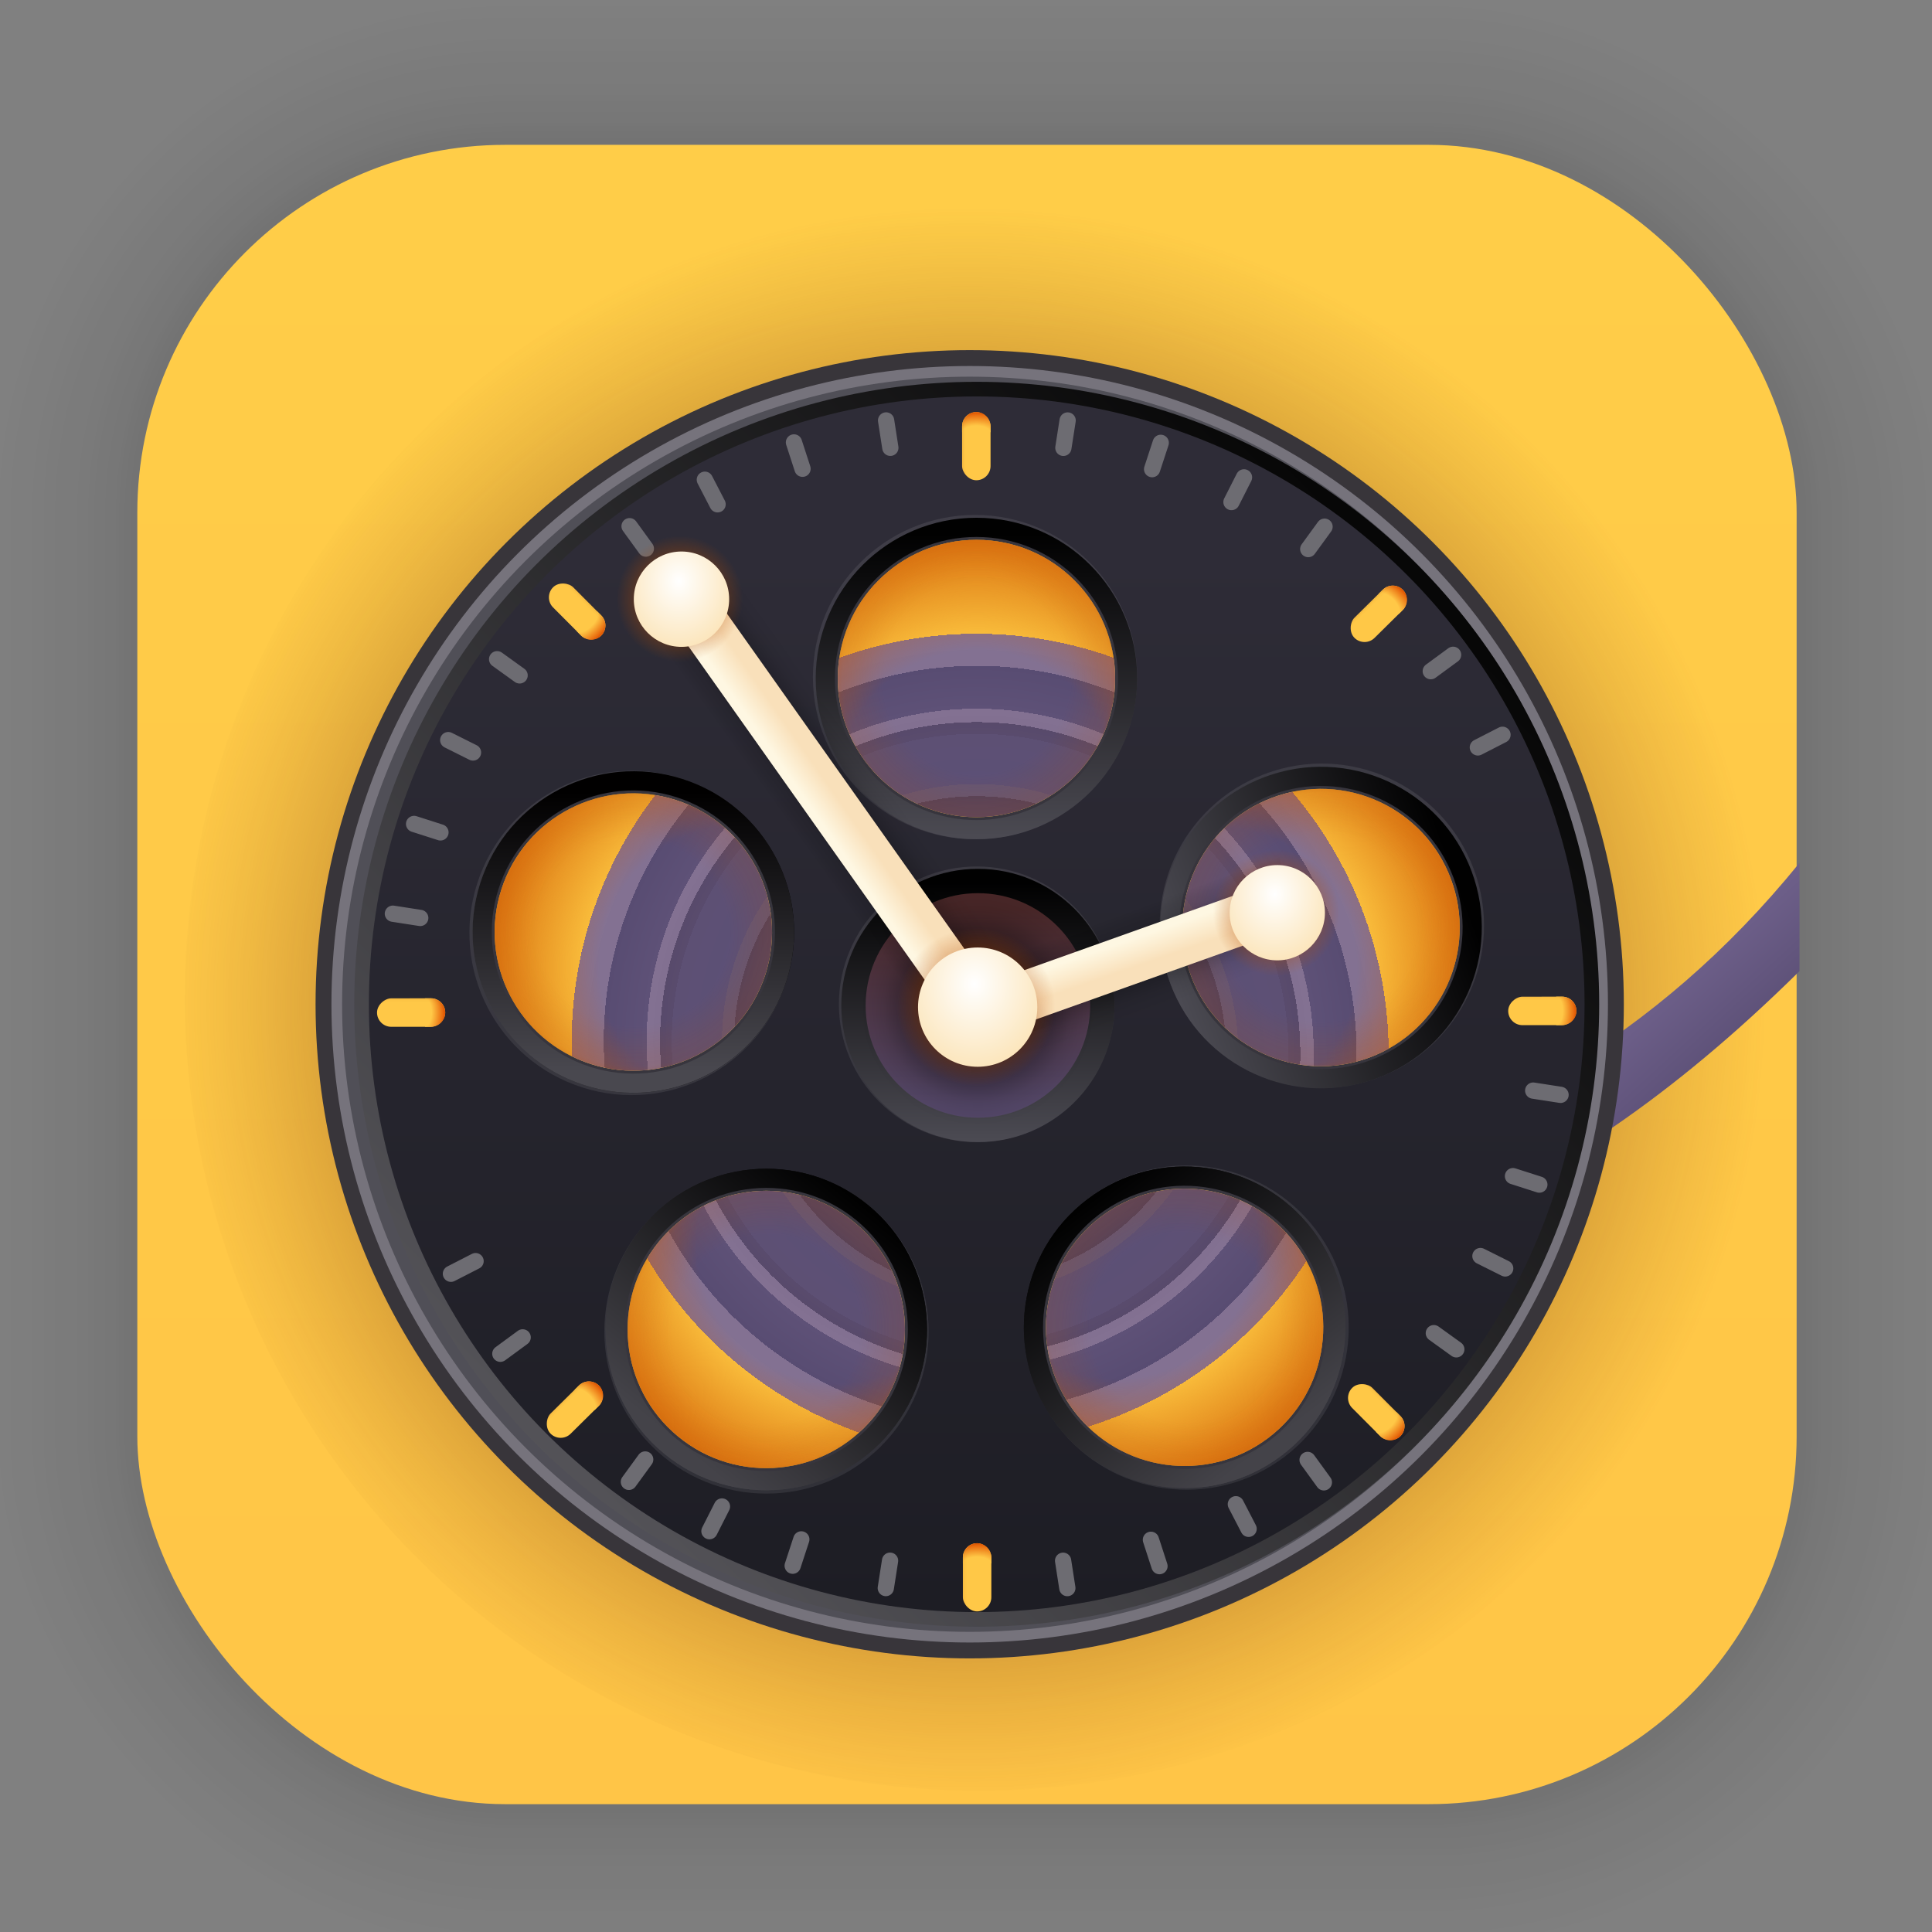 <?xml version="1.0" encoding="UTF-8" standalone="no"?>
<svg
   xmlns:dc="http://purl.org/dc/elements/1.1/"
   xmlns:cc="http://creativecommons.org/ns#"
   xmlns:rdf="http://www.w3.org/1999/02/22-rdf-syntax-ns#"
   xmlns:svg="http://www.w3.org/2000/svg"
   xmlns="http://www.w3.org/2000/svg"
   xmlns:xlink="http://www.w3.org/1999/xlink"
   xmlns:sodipodi="http://sodipodi.sourceforge.net/DTD/sodipodi-0.dtd"
   xmlns:inkscape="http://www.inkscape.org/namespaces/inkscape"
   width="128"
   height="128"
   viewBox="0 0 33.867 33.867"
   version="1.1"
   id="svg1443"
   inkscape:version="1.0.2 (e86c870879, 2021-01-15)"
   sodipodi:docname="showtime.svg">
  <rect x="0" y="0" width="33.867" height="33.867" fill="#808080" stroke="none"/>
  <defs
     id="defs1437">
    <linearGradient
       gradientTransform="matrix(0.976,0,0,0.976,-111.765,-37.183)"
       gradientUnits="userSpaceOnUse"
       y2="70.68"
       x2="132.211"
       y1="42.152"
       x1="132.211"
       id="linearGradient1632"
       xlink:href="#linearGradient1630"
       inkscape:collect="always" />
    <linearGradient
       id="linearGradient1630"
       inkscape:collect="always">
      <stop
         id="stop1626"
         offset="0"
         style="stop-color:#ffcd48;stop-opacity:1" />
      <stop
         id="stop1628"
         offset="1"
         style="stop-color:#ffc547;stop-opacity:1" />
    </linearGradient>
    <filter
       color-interpolation-filters="sRGB"
       height="1.131"
       width="1.111"
       y="-0.066"
       x="-0.055"
       id="c-9">
      <feGaussianBlur
         id="feGaussianBlur1093"
         stdDeviation="1.106" />
    </filter>
    <linearGradient
       gradientUnits="userSpaceOnUse"
       gradientTransform="matrix(0.132,0,0,0.131,-32.379,1.087)"
       y2="269.49"
       y1="235.15"
       x2="657.65"
       x1="319.21"
       id="a-12">
      <stop
         id="stop1076"
         offset="0"
         stop-color="#e54c18" />
      <stop
         id="stop1078"
         offset="1"
         stop-color="#fec350" />
    </linearGradient>
    <linearGradient
       inkscape:collect="always"
       id="linearGradient2050">
      <stop
         style="stop-color:#6a2b0c;stop-opacity:1;"
         offset="0"
         id="stop2046" />
      <stop
         style="stop-color:#6a2b0c;stop-opacity:0.824;"
         offset="0.46"
         id="stop2054" />
      <stop
         style="stop-color:#6a2b0c;stop-opacity:0.62;"
         offset="0.56"
         id="stop2074" />
      <stop
         style="stop-color:#6a2b0c;stop-opacity:0.553;"
         offset="0.597"
         id="stop2092" />
      <stop
         style="stop-color:#6a2b0c;stop-opacity:0.459;"
         offset="0.66"
         id="stop2102" />
      <stop
         style="stop-color:#6a2b0c;stop-opacity:0.353;"
         offset="0.733"
         id="stop2100" />
      <stop
         style="stop-color:#6a2b0c;stop-opacity:0.259;"
         offset="0.793"
         id="stop2098" />
      <stop
         style="stop-color:#6a2b0c;stop-opacity:0.192;"
         offset="0.832"
         id="stop2086" />
      <stop
         style="stop-color:#6a2b0c;stop-opacity:0.114;"
         offset="0.892"
         id="stop2088" />
      <stop
         style="stop-color:#6a2b0c;stop-opacity:0.063;"
         offset="0.938"
         id="stop2090" />
      <stop
         style="stop-color:#6a2b0c;stop-opacity:0.039;"
         offset="0.963"
         id="stop2056" />
      <stop
         style="stop-color:#6a2b0c;stop-opacity:0;"
         offset="1"
         id="stop2048" />
    </linearGradient>
    <radialGradient
       inkscape:collect="always"
       xlink:href="#linearGradient2050"
       id="radialGradient2270"
       cx="-571.094"
       cy="434.785"
       fx="-571.094"
       fy="434.785"
       r="229.445"
       gradientUnits="userSpaceOnUse"
       gradientTransform="matrix(1.061,0,0,1.061,400.721,-182.527)" />
    <linearGradient
       inkscape:collect="always"
       xlink:href="#linearGradient1879"
       id="linearGradient1881"
       x1="575.879"
       y1="318.284"
       x2="605.79"
       y2="350.962"
       gradientUnits="userSpaceOnUse"
       gradientTransform="matrix(0.216,0,0,0.216,-12.113,-8.901)" />
    <linearGradient
       inkscape:collect="always"
       id="linearGradient1879">
      <stop
         style="stop-color:#756692;stop-opacity:1"
         offset="0"
         id="stop1875" />
      <stop
         style="stop-color:#5a4e74;stop-opacity:1"
         offset="1"
         id="stop1877" />
    </linearGradient>
    <linearGradient
       inkscape:collect="always"
       xlink:href="#linearGradient901"
       id="linearGradient903"
       x1="-172.68"
       y1="442.507"
       x2="-172.68"
       y2="117.168"
       gradientUnits="userSpaceOnUse" />
    <linearGradient
       inkscape:collect="always"
       id="linearGradient901">
      <stop
         style="stop-color:#1d1d24;stop-opacity:1"
         offset="0"
         id="stop897" />
      <stop
         style="stop-color:#2e2c37;stop-opacity:1"
         offset="1"
         id="stop899" />
    </linearGradient>
    <linearGradient
       inkscape:collect="always"
       xlink:href="#linearGradient843"
       id="linearGradient845"
       x1="-338.953"
       y1="399.012"
       x2="-70.16"
       y2="130.219"
       gradientUnits="userSpaceOnUse" />
    <linearGradient
       inkscape:collect="always"
       id="linearGradient843">
      <stop
         style="stop-color:#545358;stop-opacity:1"
         offset="0"
         id="stop839" />
      <stop
         style="stop-color:#070707;stop-opacity:1"
         offset="1"
         id="stop841" />
    </linearGradient>
    <radialGradient
       inkscape:collect="always"
       xlink:href="#linearGradient913"
       id="radialGradient920"
       gradientUnits="userSpaceOnUse"
       gradientTransform="matrix(2.901,0,0,1.48,-520.954,-41.384)"
       cx="274.026"
       cy="80.799"
       fx="274.026"
       fy="80.799"
       r="4.376" />
    <linearGradient
       inkscape:collect="always"
       id="linearGradient913">
      <stop
         style="stop-color:#ffc847;stop-opacity:1"
         offset="0"
         id="stop909" />
      <stop
         style="stop-color:#ffc847;stop-opacity:1"
         offset="0.346"
         id="stop922" />
      <stop
         style="stop-color:#e35400;stop-opacity:1"
         offset="1"
         id="stop911" />
    </linearGradient>
    <radialGradient
       inkscape:collect="always"
       xlink:href="#linearGradient913"
       id="radialGradient957"
       gradientUnits="userSpaceOnUse"
       gradientTransform="matrix(2.901,0,0,1.48,-520.954,-41.384)"
       cx="274.026"
       cy="80.799"
       fx="274.026"
       fy="80.799"
       r="4.376" />
    <radialGradient
       inkscape:collect="always"
       xlink:href="#linearGradient913"
       id="radialGradient999"
       gradientUnits="userSpaceOnUse"
       gradientTransform="matrix(2.901,0,0,1.48,-520.954,-41.384)"
       cx="274.026"
       cy="80.799"
       fx="274.026"
       fy="80.799"
       r="4.376" />
    <radialGradient
       inkscape:collect="always"
       xlink:href="#linearGradient913"
       id="radialGradient1001"
       gradientUnits="userSpaceOnUse"
       gradientTransform="matrix(2.901,0,0,1.48,-520.954,-41.384)"
       cx="274.026"
       cy="80.799"
       fx="274.026"
       fy="80.799"
       r="4.376" />
    <radialGradient
       inkscape:collect="always"
       xlink:href="#linearGradient913"
       id="radialGradient1029"
       gradientUnits="userSpaceOnUse"
       gradientTransform="matrix(2.901,0,0,1.48,-520.954,-41.384)"
       cx="274.026"
       cy="80.799"
       fx="274.026"
       fy="80.799"
       r="4.376" />
    <radialGradient
       inkscape:collect="always"
       xlink:href="#linearGradient913"
       id="radialGradient1031"
       gradientUnits="userSpaceOnUse"
       gradientTransform="matrix(2.901,0,0,1.48,-520.954,-41.384)"
       cx="274.026"
       cy="80.799"
       fx="274.026"
       fy="80.799"
       r="4.376" />
    <radialGradient
       inkscape:collect="always"
       xlink:href="#linearGradient913"
       id="radialGradient1059"
       gradientUnits="userSpaceOnUse"
       gradientTransform="matrix(2.901,0,0,1.48,-520.954,-41.384)"
       cx="274.026"
       cy="80.799"
       fx="274.026"
       fy="80.799"
       r="4.376" />
    <radialGradient
       inkscape:collect="always"
       xlink:href="#linearGradient913"
       id="radialGradient1061"
       gradientUnits="userSpaceOnUse"
       gradientTransform="matrix(2.901,0,0,1.48,-520.954,-41.384)"
       cx="274.026"
       cy="80.799"
       fx="274.026"
       fy="80.799"
       r="4.376" />
    <linearGradient
       inkscape:collect="always"
       xlink:href="#linearGradient1175"
       id="linearGradient1177"
       x1="254.99"
       y1="100.773"
       x2="254.99"
       y2="193.601"
       gradientUnits="userSpaceOnUse" />
    <linearGradient
       inkscape:collect="always"
       id="linearGradient1175">
      <stop
         style="stop-color:#010101;stop-opacity:1"
         offset="0"
         id="stop1171" />
      <stop
         style="stop-color:#4b4a52;stop-opacity:1"
         offset="1"
         id="stop1173" />
    </linearGradient>
    <radialGradient
       inkscape:collect="always"
       xlink:href="#linearGradient1197"
       id="radialGradient1205"
       gradientUnits="userSpaceOnUse"
       gradientTransform="matrix(3.104,0.005,-0.005,3.124,-735.705,-447.029)"
       cx="350.352"
       cy="224.771"
       fx="350.352"
       fy="224.771"
       r="42.649" />
    <linearGradient
       inkscape:collect="always"
       id="linearGradient1197">
      <stop
         style="stop-color:#7c6b8d;stop-opacity:1;"
         offset="0"
         id="stop1193" />
      <stop
         style="stop-color:#54425c;stop-opacity:1"
         offset="0.567"
         id="stop1235" />
      <stop
         style="stop-color:#655674;stop-opacity:1"
         offset="0.567"
         id="stop1233" />
      <stop
         style="stop-color:#655674;stop-opacity:1"
         offset="0.595"
         id="stop1231" />
      <stop
         style="stop-color:#5c5076;stop-opacity:1"
         offset="0.595"
         id="stop1229" />
      <stop
         style="stop-color:#5d5074;stop-opacity:1"
         offset="0.711"
         id="stop1227" />
      <stop
         style="stop-color:#594b6d;stop-opacity:1"
         offset="0.711"
         id="stop1225" />
      <stop
         style="stop-color:#584a6b;stop-opacity:1"
         offset="0.738"
         id="stop1223" />
      <stop
         style="stop-color:#5c4f75;stop-opacity:1"
         offset="0.738"
         id="stop1219" />
      <stop
         style="stop-color:#827091;stop-opacity:1"
         offset="0.738"
         id="stop1215" />
      <stop
         style="stop-color:#837192;stop-opacity:1"
         offset="0.769"
         id="stop1213" />
      <stop
         style="stop-color:#5e5177;stop-opacity:1"
         offset="0.769"
         id="stop1211" />
      <stop
         style="stop-color:#584c72;stop-opacity:1"
         offset="0.868"
         id="stop1207" />
      <stop
         style="stop-color:#837192;stop-opacity:1"
         offset="0.868"
         id="stop1209" />
      <stop
         style="stop-color:#847293;stop-opacity:1"
         offset="0.942"
         id="stop1203" />
      <stop
         style="stop-color:#857292;stop-opacity:0"
         offset="0.942"
         id="stop1201" />
      <stop
         style="stop-color:#f9c445;stop-opacity:0"
         offset="1"
         id="stop1195" />
    </linearGradient>
    <radialGradient
       inkscape:collect="always"
       xlink:href="#linearGradient1243"
       id="radialGradient1247"
       gradientUnits="userSpaceOnUse"
       gradientTransform="matrix(1.987,0,0,1.922,-345.914,-126.924)"
       cx="350.64"
       cy="158.368"
       fx="350.64"
       fy="158.368"
       r="42.649" />
    <linearGradient
       inkscape:collect="always"
       id="linearGradient1243">
      <stop
         style="stop-color:#cf5700;stop-opacity:0"
         offset="0"
         id="stop1239" />
      <stop
         style="stop-color:#cf5700;stop-opacity:0"
         offset="0.5"
         id="stop1249" />
      <stop
         style="stop-color:#cf5700;stop-opacity:0.908"
         offset="1"
         id="stop1241" />
    </linearGradient>
    <radialGradient
       inkscape:collect="always"
       xlink:href="#linearGradient1257"
       id="radialGradient1261"
       gradientUnits="userSpaceOnUse"
       gradientTransform="matrix(1.347,0.002,-0.002,1.381,-121.334,-56.074)"
       cx="350.624"
       cy="145.158"
       fx="350.624"
       fy="145.158"
       r="42.649" />
    <linearGradient
       inkscape:collect="always"
       id="linearGradient1257">
      <stop
         style="stop-color:#b84b00;stop-opacity:0"
         offset="0"
         id="stop1253" />
      <stop
         style="stop-color:#b84b00;stop-opacity:0;"
         offset="0.5"
         id="stop1265" />
      <stop
         style="stop-color:#b84b00;stop-opacity:0.035;"
         offset="0.556"
         id="stop1267" />
      <stop
         style="stop-color:#b84b00;stop-opacity:0.071;"
         offset="0.612"
         id="stop1269" />
      <stop
         style="stop-color:#b84b00;stop-opacity:0.106;"
         offset="0.661"
         id="stop1271" />
      <stop
         style="stop-color:#b84b00;stop-opacity:0.129;"
         offset="0.72"
         id="stop1273" />
      <stop
         style="stop-color:#b84b00;stop-opacity:1"
         offset="1"
         id="stop1255" />
    </linearGradient>
    <radialGradient
       inkscape:collect="always"
       xlink:href="#linearGradient1197"
       id="radialGradient1309"
       gradientUnits="userSpaceOnUse"
       gradientTransform="matrix(3.104,0.005,-0.005,3.124,-735.705,-447.029)"
       cx="350.352"
       cy="224.771"
       fx="350.352"
       fy="224.771"
       r="42.649" />
    <radialGradient
       inkscape:collect="always"
       xlink:href="#linearGradient1243"
       id="radialGradient1311"
       gradientUnits="userSpaceOnUse"
       gradientTransform="matrix(1.987,0,0,1.922,-345.914,-126.924)"
       cx="350.64"
       cy="158.368"
       fx="350.64"
       fy="158.368"
       r="42.649" />
    <radialGradient
       inkscape:collect="always"
       xlink:href="#linearGradient1257"
       id="radialGradient1313"
       gradientUnits="userSpaceOnUse"
       gradientTransform="matrix(1.347,0.002,-0.002,1.381,-121.334,-56.074)"
       cx="350.624"
       cy="145.158"
       fx="350.624"
       fy="145.158"
       r="42.649" />
    <linearGradient
       inkscape:collect="always"
       xlink:href="#linearGradient1345"
       id="linearGradient1349"
       gradientUnits="userSpaceOnUse"
       x1="254.99"
       y1="100.773"
       x2="254.99"
       y2="193.601" />
    <linearGradient
       inkscape:collect="always"
       id="linearGradient1345">
      <stop
         style="stop-color:#444349;stop-opacity:1"
         offset="0"
         id="stop1341" />
      <stop
         style="stop-color:#010101;stop-opacity:1"
         offset="1"
         id="stop1343" />
    </linearGradient>
    <radialGradient
       inkscape:collect="always"
       xlink:href="#linearGradient1197"
       id="radialGradient1335"
       gradientUnits="userSpaceOnUse"
       gradientTransform="matrix(3.104,0.005,-0.005,3.124,-735.705,-447.029)"
       cx="350.352"
       cy="224.771"
       fx="350.352"
       fy="224.771"
       r="42.649" />
    <radialGradient
       inkscape:collect="always"
       xlink:href="#linearGradient1243"
       id="radialGradient1337"
       gradientUnits="userSpaceOnUse"
       gradientTransform="matrix(1.987,0,0,1.922,-345.914,-126.924)"
       cx="350.64"
       cy="158.368"
       fx="350.64"
       fy="158.368"
       r="42.649" />
    <radialGradient
       inkscape:collect="always"
       xlink:href="#linearGradient1257"
       id="radialGradient1339"
       gradientUnits="userSpaceOnUse"
       gradientTransform="matrix(1.347,0.002,-0.002,1.381,-121.334,-56.074)"
       cx="350.624"
       cy="145.158"
       fx="350.624"
       fy="145.158"
       r="42.649" />
    <linearGradient
       inkscape:collect="always"
       xlink:href="#linearGradient1385"
       id="linearGradient1373"
       gradientUnits="userSpaceOnUse"
       x1="293.56"
       y1="122.098"
       x2="211.86"
       y2="148.168" />
    <linearGradient
       inkscape:collect="always"
       id="linearGradient1385">
      <stop
         style="stop-color:#010000;stop-opacity:1"
         offset="0"
         id="stop1381" />
      <stop
         style="stop-color:#49484f;stop-opacity:1"
         offset="1"
         id="stop1383" />
    </linearGradient>
    <radialGradient
       inkscape:collect="always"
       xlink:href="#linearGradient1197"
       id="radialGradient1375"
       gradientUnits="userSpaceOnUse"
       gradientTransform="matrix(3.104,0.005,-0.005,3.124,-735.705,-447.029)"
       cx="350.352"
       cy="224.771"
       fx="350.352"
       fy="224.771"
       r="42.649" />
    <radialGradient
       inkscape:collect="always"
       xlink:href="#linearGradient1243"
       id="radialGradient1377"
       gradientUnits="userSpaceOnUse"
       gradientTransform="matrix(1.987,0,0,1.922,-345.914,-126.924)"
       cx="350.64"
       cy="158.368"
       fx="350.64"
       fy="158.368"
       r="42.649" />
    <radialGradient
       inkscape:collect="always"
       xlink:href="#linearGradient1257"
       id="radialGradient1379"
       gradientUnits="userSpaceOnUse"
       gradientTransform="matrix(1.347,0.002,-0.002,1.381,-121.334,-56.074)"
       cx="350.624"
       cy="145.158"
       fx="350.624"
       fy="145.158"
       r="42.649" />
    <radialGradient
       inkscape:collect="always"
       xlink:href="#linearGradient1197"
       id="radialGradient1411"
       gradientUnits="userSpaceOnUse"
       gradientTransform="matrix(3.104,0.005,-0.005,3.124,-735.705,-447.029)"
       cx="350.352"
       cy="224.771"
       fx="350.352"
       fy="224.771"
       r="42.649" />
    <radialGradient
       inkscape:collect="always"
       xlink:href="#linearGradient1243"
       id="radialGradient1413"
       gradientUnits="userSpaceOnUse"
       gradientTransform="matrix(1.987,0,0,1.922,-345.914,-126.924)"
       cx="350.64"
       cy="158.368"
       fx="350.64"
       fy="158.368"
       r="42.649" />
    <radialGradient
       inkscape:collect="always"
       xlink:href="#linearGradient1257"
       id="radialGradient1415"
       gradientUnits="userSpaceOnUse"
       gradientTransform="matrix(1.347,0.002,-0.002,1.381,-121.334,-56.074)"
       cx="350.624"
       cy="145.158"
       fx="350.624"
       fy="145.158"
       r="42.649" />
    <linearGradient
       inkscape:collect="always"
       xlink:href="#linearGradient1657"
       id="linearGradient1659"
       x1="350.676"
       y1="227.099"
       x2="350.676"
       y2="286.848"
       gradientUnits="userSpaceOnUse"
       gradientTransform="translate(-95.208,-0.869)" />
    <linearGradient
       inkscape:collect="always"
       id="linearGradient1657">
      <stop
         style="stop-color:#492728;stop-opacity:1;"
         offset="0"
         id="stop1653" />
      <stop
         style="stop-color:#544768;stop-opacity:1"
         offset="1"
         id="stop1655" />
    </linearGradient>
    <radialGradient
       inkscape:collect="always"
       xlink:href="#linearGradient1853"
       id="radialGradient1687-6"
       cx="297.651"
       cy="268.067"
       fx="297.651"
       fy="268.067"
       r="24.297"
       gradientUnits="userSpaceOnUse"
       gradientTransform="matrix(1.501,0,0,1.501,-654.048,-144.98)" />
    <linearGradient
       inkscape:collect="always"
       id="linearGradient1853">
      <stop
         style="stop-color:#000000;stop-opacity:1"
         offset="0"
         id="stop1849" />
      <stop
         style="stop-color:#000000;stop-opacity:0.098;"
         offset="0.794"
         id="stop1857" />
      <stop
         style="stop-color:#000000;stop-opacity:0.051;"
         offset="0.872"
         id="stop1855" />
      <stop
         style="stop-color:#000000;stop-opacity:0"
         offset="1"
         id="stop1851" />
    </linearGradient>
    <linearGradient
       inkscape:collect="always"
       xlink:href="#linearGradient1710"
       id="linearGradient1714"
       gradientUnits="userSpaceOnUse"
       x1="207.357"
       y1="355.143"
       x2="207.673"
       y2="386.463"
       gradientTransform="rotate(-19.618,-109.883,58.277)" />
    <linearGradient
       inkscape:collect="always"
       id="linearGradient1710">
      <stop
         style="stop-color:#000000;stop-opacity:0"
         offset="0"
         id="stop1706" />
      <stop
         style="stop-color:#000000;stop-opacity:0.208;"
         offset="0.083"
         id="stop1724" />
      <stop
         style="stop-color:#000000;stop-opacity:0.376;"
         offset="0.176"
         id="stop1726" />
      <stop
         style="stop-color:#000000;stop-opacity:1"
         offset="0.307"
         id="stop1716" />
      <stop
         style="stop-color:#000000;stop-opacity:1"
         offset="0.572"
         id="stop1718" />
      <stop
         style="stop-color:#000000;stop-opacity:0.212;"
         offset="0.826"
         id="stop1722" />
      <stop
         style="stop-color:#000000;stop-opacity:0.086;"
         offset="0.907"
         id="stop1720" />
      <stop
         style="stop-color:#000000;stop-opacity:0;"
         offset="1"
         id="stop1708" />
    </linearGradient>
    <linearGradient
       inkscape:collect="always"
       xlink:href="#linearGradient1699"
       id="linearGradient1701"
       x1="210.387"
       y1="363.363"
       x2="210.306"
       y2="371.765"
       gradientUnits="userSpaceOnUse"
       gradientTransform="translate(-13.188,-40.277)" />
    <linearGradient
       inkscape:collect="always"
       id="linearGradient1699">
      <stop
         style="stop-color:#fef7e2;stop-opacity:1"
         offset="0"
         id="stop1695" />
      <stop
         style="stop-color:#f9e0ba;stop-opacity:1"
         offset="1"
         id="stop1697" />
    </linearGradient>
    <radialGradient
       inkscape:collect="always"
       xlink:href="#linearGradient1685"
       id="radialGradient1687-1"
       cx="297.651"
       cy="268.067"
       fx="297.651"
       fy="268.067"
       r="24.297"
       gradientUnits="userSpaceOnUse"
       gradientTransform="matrix(0.799,0,0,0.799,109.598,12.853)" />
    <linearGradient
       inkscape:collect="always"
       id="linearGradient1685">
      <stop
         style="stop-color:#b64c00;stop-opacity:1;"
         offset="0"
         id="stop1681" />
      <stop
         style="stop-color:#b64c00;stop-opacity:0;"
         offset="1"
         id="stop1683" />
    </linearGradient>
    <radialGradient
       inkscape:collect="always"
       xlink:href="#linearGradient1673"
       id="radialGradient1675-7"
       cx="301.888"
       cy="265.11"
       fx="301.888"
       fy="265.11"
       r="18.34"
       gradientUnits="userSpaceOnUse"
       gradientTransform="matrix(1.147,0,0,1.325,0.677,-130.009)" />
    <linearGradient
       inkscape:collect="always"
       id="linearGradient1673">
      <stop
         style="stop-color:#ffffff;stop-opacity:1;"
         offset="0"
         id="stop1669" />
      <stop
         style="stop-color:#fbe1b0;stop-opacity:1"
         offset="1"
         id="stop1671" />
    </linearGradient>
    <linearGradient
       inkscape:collect="always"
       xlink:href="#linearGradient1710"
       id="linearGradient1784"
       gradientUnits="userSpaceOnUse"
       x1="207.357"
       y1="355.143"
       x2="207.673"
       y2="386.463"
       gradientTransform="matrix(-0.924,-1.306,0.818,-0.576,110.488,691.665)" />
    <linearGradient
       inkscape:collect="always"
       xlink:href="#linearGradient1699"
       id="linearGradient1786"
       gradientUnits="userSpaceOnUse"
       x1="210.387"
       y1="363.363"
       x2="210.306"
       y2="371.765"
       gradientTransform="matrix(1.6,0,0,1,-629.135,-309.244)" />
    <radialGradient
       inkscape:collect="always"
       xlink:href="#linearGradient1685"
       id="radialGradient1687"
       cx="297.651"
       cy="268.067"
       fx="297.651"
       fy="268.067"
       r="24.297"
       gradientUnits="userSpaceOnUse"
       gradientTransform="translate(-42.553,-12.064)" />
    <radialGradient
       inkscape:collect="always"
       xlink:href="#linearGradient1673"
       id="radialGradient1675"
       cx="301.888"
       cy="265.11"
       fx="301.888"
       fy="265.11"
       r="18.34"
       gradientUnits="userSpaceOnUse"
       gradientTransform="matrix(1.436,0,0,1.659,-178.919,-190.922)" />
    <radialGradient
       inkscape:collect="always"
       xlink:href="#linearGradient1685"
       id="radialGradient1794"
       gradientUnits="userSpaceOnUse"
       gradientTransform="matrix(0.799,0,0,0.799,-73.853,-83.765)"
       cx="297.651"
       cy="268.067"
       fx="297.651"
       fy="268.067"
       r="24.297" />
    <radialGradient
       inkscape:collect="always"
       xlink:href="#linearGradient1673"
       id="radialGradient1796"
       gradientUnits="userSpaceOnUse"
       gradientTransform="matrix(1.148,0,0,1.327,-182.874,-226.758)"
       cx="301.888"
       cy="265.11"
       fx="301.888"
       fy="265.11"
       r="18.34" />
    <radialGradient
       inkscape:collect="always"
       xlink:href="#linearGradient2050"
       id="radialGradient2944"
       gradientUnits="userSpaceOnUse"
       gradientTransform="matrix(0.061,0,0,0.061,51.79,-8.894)"
       cx="-571.094"
       cy="434.785"
       fx="-571.094"
       fy="434.785"
       r="229.445" />
    <linearGradient
       inkscape:collect="always"
       xlink:href="#linearGradient1175"
       id="linearGradient1640"
       gradientUnits="userSpaceOnUse"
       x1="254.99"
       y1="100.773"
       x2="254.99"
       y2="193.601" />
    <linearGradient
       inkscape:collect="always"
       xlink:href="#linearGradient1175"
       id="linearGradient1642"
       gradientUnits="userSpaceOnUse"
       x1="254.99"
       y1="100.773"
       x2="254.99"
       y2="193.601" />
    <linearGradient
       inkscape:collect="always"
       xlink:href="#linearGradient1345"
       id="linearGradient1644"
       gradientUnits="userSpaceOnUse"
       x1="254.99"
       y1="100.773"
       x2="254.99"
       y2="193.601" />
    <linearGradient
       inkscape:collect="always"
       xlink:href="#linearGradient1345"
       id="linearGradient1646"
       gradientUnits="userSpaceOnUse"
       x1="254.99"
       y1="100.773"
       x2="254.99"
       y2="193.601" />
    <linearGradient
       inkscape:collect="always"
       xlink:href="#linearGradient1345"
       id="linearGradient1648"
       gradientUnits="userSpaceOnUse"
       x1="254.99"
       y1="100.773"
       x2="254.99"
       y2="193.601" />
    <linearGradient
       inkscape:collect="always"
       xlink:href="#linearGradient1345"
       id="linearGradient1650"
       gradientUnits="userSpaceOnUse"
       x1="254.99"
       y1="100.773"
       x2="254.99"
       y2="193.601" />
  </defs>
  <sodipodi:namedview
     id="base"
     pagecolor="#ffffff"
     bordercolor="#666666"
     borderopacity="1.0"
     inkscape:pageopacity="0.0"
     inkscape:pageshadow="2"
     inkscape:zoom="3.959798"
     inkscape:cx="131.89906"
     inkscape:cy="63.480706"
     inkscape:document-units="px"
     inkscape:current-layer="layer1"
     inkscape:document-rotation="0"
     showgrid="false"
     units="px"
     inkscape:window-width="1920"
     inkscape:window-height="1028"
     inkscape:window-x="0"
     inkscape:window-y="24"
     inkscape:window-maximized="1" />
  <g
     inkscape:label="Capa 1"
     inkscape:groupmode="layer"
     id="layer1">
    <g
       style="opacity:0.295"
       transform="matrix(0.976,0,0,0.976,-65.737,-37.183)"
       id="g1702">
      <rect
         ry="6.61"
         rx="6.61"
         y="40.71"
         x="69.84"
         height="29.811"
         width="29.811"
         id="rect1634"
         style="fill:none;fill-opacity:1;stroke:#000000;stroke-width:0.1;stroke-linecap:round;stroke-linejoin:round;stroke-miterlimit:4;stroke-dasharray:none;stroke-opacity:0.02" />
      <rect
         style="fill:none;fill-opacity:1;stroke:#000000;stroke-width:0.2;stroke-linecap:round;stroke-linejoin:round;stroke-miterlimit:4;stroke-dasharray:none;stroke-opacity:0.02"
         id="rect1638"
         width="29.811"
         height="29.811"
         x="69.84"
         y="40.71"
         rx="6.61"
         ry="6.61" />
      <rect
         ry="6.61"
         rx="6.61"
         y="40.71"
         x="69.84"
         height="29.811"
         width="29.811"
         id="rect1640"
         style="fill:none;fill-opacity:1;stroke:#000000;stroke-width:0.3;stroke-linecap:round;stroke-linejoin:round;stroke-miterlimit:4;stroke-dasharray:none;stroke-opacity:0.02" />
      <rect
         style="fill:none;fill-opacity:1;stroke:#000000;stroke-width:0.4;stroke-linecap:round;stroke-linejoin:round;stroke-miterlimit:4;stroke-dasharray:none;stroke-opacity:0.02"
         id="rect1642"
         width="29.811"
         height="29.811"
         x="69.84"
         y="40.71"
         rx="6.61"
         ry="6.61" />
      <rect
         ry="6.61"
         rx="6.61"
         y="40.71"
         x="69.84"
         height="29.811"
         width="29.811"
         id="rect1644"
         style="fill:none;fill-opacity:1;stroke:#000000;stroke-width:0.5;stroke-linecap:round;stroke-linejoin:round;stroke-miterlimit:4;stroke-dasharray:none;stroke-opacity:0.02" />
      <rect
         style="fill:none;fill-opacity:1;stroke:#000000;stroke-width:0.6;stroke-linecap:round;stroke-linejoin:round;stroke-miterlimit:4;stroke-dasharray:none;stroke-opacity:0.02"
         id="rect1646"
         width="29.811"
         height="29.811"
         x="69.84"
         y="40.71"
         rx="6.61"
         ry="6.61" />
      <rect
         ry="6.61"
         rx="6.61"
         y="40.71"
         x="69.84"
         height="29.811"
         width="29.811"
         id="rect1648"
         style="fill:none;fill-opacity:1;stroke:#000000;stroke-width:0.7;stroke-linecap:round;stroke-linejoin:round;stroke-miterlimit:4;stroke-dasharray:none;stroke-opacity:0.02" />
      <rect
         style="fill:none;fill-opacity:1;stroke:#000000;stroke-width:0.8;stroke-linecap:round;stroke-linejoin:round;stroke-miterlimit:4;stroke-dasharray:none;stroke-opacity:0.02"
         id="rect1650"
         width="29.811"
         height="29.811"
         x="69.84"
         y="40.71"
         rx="6.61"
         ry="6.61" />
      <rect
         ry="6.61"
         rx="6.61"
         y="40.71"
         x="69.84"
         height="29.811"
         width="29.811"
         id="rect1652"
         style="fill:none;fill-opacity:1;stroke:#000000;stroke-width:1;stroke-linecap:round;stroke-linejoin:round;stroke-miterlimit:4;stroke-dasharray:none;stroke-opacity:0.02" />
      <rect
         style="fill:none;fill-opacity:1;stroke:#000000;stroke-width:1.2;stroke-linecap:round;stroke-linejoin:round;stroke-miterlimit:4;stroke-dasharray:none;stroke-opacity:0.02"
         id="rect1654"
         width="29.811"
         height="29.811"
         x="69.84"
         y="40.71"
         rx="6.61"
         ry="6.61" />
      <rect
         ry="6.61"
         rx="6.61"
         y="40.71"
         x="69.84"
         height="29.811"
         width="29.811"
         id="rect1656"
         style="fill:none;fill-opacity:1;stroke:#000000;stroke-width:1.4;stroke-linecap:round;stroke-linejoin:round;stroke-miterlimit:4;stroke-dasharray:none;stroke-opacity:0.02" />
      <rect
         style="fill:none;fill-opacity:1;stroke:#000000;stroke-width:1.6;stroke-linecap:round;stroke-linejoin:round;stroke-miterlimit:4;stroke-dasharray:none;stroke-opacity:0.02"
         id="rect1658"
         width="29.811"
         height="29.811"
         x="69.84"
         y="40.71"
         rx="6.61"
         ry="6.61" />
      <rect
         ry="6.61"
         rx="6.61"
         y="40.71"
         x="69.84"
         height="29.811"
         width="29.811"
         id="rect1660"
         style="fill:none;fill-opacity:1;stroke:#000000;stroke-width:1.8;stroke-linecap:round;stroke-linejoin:round;stroke-miterlimit:4;stroke-dasharray:none;stroke-opacity:0.02" />
      <rect
         style="fill:none;fill-opacity:1;stroke:#000000;stroke-width:2;stroke-linecap:round;stroke-linejoin:round;stroke-miterlimit:4;stroke-dasharray:none;stroke-opacity:0.02"
         id="rect1662"
         width="29.811"
         height="29.811"
         x="69.84"
         y="40.71"
         rx="6.61"
         ry="6.61" />
      <rect
         ry="6.61"
         rx="6.61"
         y="40.71"
         x="69.84"
         height="29.811"
         width="29.811"
         id="rect1664"
         style="fill:none;fill-opacity:1;stroke:#000000;stroke-width:2.2;stroke-linecap:round;stroke-linejoin:round;stroke-miterlimit:4;stroke-dasharray:none;stroke-opacity:0.02" />
      <rect
         style="fill:none;fill-opacity:1;stroke:#000000;stroke-width:2.6;stroke-linecap:round;stroke-linejoin:round;stroke-miterlimit:4;stroke-dasharray:none;stroke-opacity:0.02"
         id="rect1666"
         width="29.811"
         height="29.811"
         x="69.84"
         y="40.71"
         rx="6.61"
         ry="6.61" />
      <rect
         ry="6.61"
         rx="6.61"
         y="40.71"
         x="69.84"
         height="29.811"
         width="29.811"
         id="rect1668"
         style="fill:none;fill-opacity:1;stroke:#000000;stroke-width:3;stroke-linecap:round;stroke-linejoin:round;stroke-miterlimit:4;stroke-dasharray:none;stroke-opacity:0.02" />
      <rect
         style="fill:none;fill-opacity:1;stroke:#000000;stroke-width:3.4;stroke-linecap:round;stroke-linejoin:round;stroke-miterlimit:4;stroke-dasharray:none;stroke-opacity:0.02"
         id="rect1670"
         width="29.811"
         height="29.811"
         x="69.84"
         y="40.71"
         rx="6.61"
         ry="6.61" />
      <rect
         ry="6.61"
         rx="6.61"
         y="40.71"
         x="69.84"
         height="29.811"
         width="29.811"
         id="rect1672"
         style="fill:none;fill-opacity:1;stroke:#000000;stroke-width:3.8;stroke-linecap:round;stroke-linejoin:round;stroke-miterlimit:4;stroke-dasharray:none;stroke-opacity:0.02" />
      <rect
         style="fill:none;fill-opacity:1;stroke:#000000;stroke-width:4.2;stroke-linecap:round;stroke-linejoin:round;stroke-miterlimit:4;stroke-dasharray:none;stroke-opacity:0.02"
         id="rect1674"
         width="29.811"
         height="29.811"
         x="69.84"
         y="40.71"
         rx="6.61"
         ry="6.61" />
      <rect
         ry="6.61"
         rx="6.61"
         y="40.71"
         x="69.84"
         height="29.811"
         width="29.811"
         id="rect1676"
         style="fill:none;fill-opacity:1;stroke:#000000;stroke-width:4.6;stroke-linecap:round;stroke-linejoin:round;stroke-miterlimit:4;stroke-dasharray:none;stroke-opacity:0.02" />
      <rect
         style="fill:none;fill-opacity:1;stroke:#000000;stroke-width:5;stroke-linecap:round;stroke-linejoin:round;stroke-miterlimit:4;stroke-dasharray:none;stroke-opacity:0.02"
         id="rect1678"
         width="29.811"
         height="29.811"
         x="69.84"
         y="40.71"
         rx="6.61"
         ry="6.61" />
    </g>
    <rect
       ry="6.449"
       rx="6.449"
       y="2.539"
       x="2.407"
       height="29.087"
       width="29.087"
       id="rect849"
       style="fill:url(#linearGradient1632);fill-opacity:1;stroke-width:2.688;stroke-linecap:round;stroke-linejoin:round" />
    <circle
       style="fill:url(#radialGradient2944);fill-opacity:1;stroke:none;stroke-width:0.521;stroke-linecap:round;stroke-linejoin:round;stroke-miterlimit:4;stroke-dasharray:none;stroke-opacity:1"
       id="circle2104"
       cx="17.155"
       cy="17.475"
       r="13.915" />
    <path
       id="path1859"
       style="fill:url(#linearGradient1881);fill-opacity:1;stroke:none;stroke-width:0.216px;stroke-linecap:butt;stroke-linejoin:miter;stroke-opacity:1"
       d="M 119.035 57.08 C 109.324 69.028 98.446 74.269 85.209 79.318 C 77.581 79.633 71.596 80.765 74.295 86.215 C 88.434 83.94 101.897 81.162 119.035 64.24 L 119.035 57.08 z "
       transform="scale(0.265)" />
    <g
       id="g1892"
       transform="matrix(0.057,0,0,0.057,-19.72,2.944)">
      <circle
         style="opacity:1;fill:#38353a;fill-opacity:1;stroke:none;stroke-width:7.531;stroke-linecap:round;stroke-linejoin:round;stroke-miterlimit:4;stroke-dasharray:none;stroke-opacity:1"
         id="path1883"
         cx="644.181"
         cy="257.196"
         r="201.169" />
      <circle
         style="opacity:1;fill:#76737c;fill-opacity:1;stroke:none;stroke-width:7.349;stroke-linecap:round;stroke-linejoin:round;stroke-miterlimit:4;stroke-dasharray:none;stroke-opacity:1"
         id="circle1885"
         cx="644.181"
         cy="257.196"
         r="196.286" />
      <circle
         style="opacity:1;fill:#504f57;fill-opacity:1;stroke:none;stroke-width:7.226;stroke-linecap:round;stroke-linejoin:round;stroke-miterlimit:4;stroke-dasharray:none;stroke-opacity:1"
         id="circle1887"
         cx="644.181"
         cy="257.196"
         r="193.008" />
    </g>
    <g
       id="g2024"
       transform="matrix(0.057,0,0,0.057,28.953,2.985)">
      <circle
         style="opacity:1;fill:url(#linearGradient903);fill-opacity:1;stroke:url(#linearGradient845);stroke-width:4.5;stroke-linecap:round;stroke-linejoin:round;stroke-miterlimit:4;stroke-dasharray:none;stroke-opacity:1"
         id="path837"
         cx="-207.572"
         cy="256.481"
         r="189.181" />
      <g
         id="g895"
         transform="translate(-463.52,-0.376)">
        <path
           style="fill:none;stroke:#6d6c72;stroke-width:5;stroke-linecap:round;stroke-linejoin:miter;stroke-miterlimit:4;stroke-dasharray:none;stroke-opacity:1"
           d="m 199.744,84.069 2.635,8.099 m 107.141,329.377 2.635,8.099"
           id="path847"
           sodipodi:nodetypes="cccc" />
        <path
           style="fill:none;stroke:#6d6c72;stroke-width:5;stroke-linecap:round;stroke-linejoin:miter;stroke-miterlimit:4;stroke-dasharray:none;stroke-opacity:1"
           d="m 228.078,77.307 1.306,8.416 m 53.128,342.266 1.306,8.416"
           id="path855"
           sodipodi:nodetypes="cccc" />
        <path
           style="fill:none;stroke:#6d6c72;stroke-width:5;stroke-linecap:round;stroke-linejoin:miter;stroke-miterlimit:4;stroke-dasharray:none;stroke-opacity:1"
           d="m 283.908,77.321 -1.311,8.416 m -53.298,342.239 -1.311,8.416"
           id="path857"
           sodipodi:nodetypes="cccc" />
        <path
           style="fill:none;stroke:#6d6c72;stroke-width:5;stroke-linecap:round;stroke-linejoin:miter;stroke-miterlimit:4;stroke-dasharray:none;stroke-opacity:1"
           d="m 312.542,84.195 -2.653,8.093 m -107.882,329.135 -2.653,8.094"
           id="path859"
           sodipodi:nodetypes="cccc" />
        <path
           style="fill:none;stroke:#6d6c72;stroke-width:5;stroke-linecap:round;stroke-linejoin:miter;stroke-miterlimit:4;stroke-dasharray:none;stroke-opacity:1"
           d="m 338.147,94.813 -3.853,7.596 m -156.691,308.895 -3.853,7.596"
           id="path861"
           sodipodi:nodetypes="cccc" />
        <path
           style="fill:none;stroke:#6d6c72;stroke-width:5;stroke-linecap:round;stroke-linejoin:miter;stroke-miterlimit:4;stroke-dasharray:none;stroke-opacity:1"
           d="m 362.917,109.981 -5.014,6.885 m -203.908,279.982 -5.014,6.885"
           id="path863"
           sodipodi:nodetypes="cccc" />
        <path
           style="fill:none;stroke:#6d6c72;stroke-width:5;stroke-linecap:round;stroke-linejoin:miter;stroke-miterlimit:4;stroke-dasharray:none;stroke-opacity:1"
           d="m 402.453,149.38 -6.867,5.038 m -279.273,204.878 -6.867,5.038"
           id="path865"
           sodipodi:nodetypes="cccc" />
        <path
           style="fill:none;stroke:#6d6c72;stroke-width:5;stroke-linecap:round;stroke-linejoin:miter;stroke-miterlimit:4;stroke-dasharray:none;stroke-opacity:1"
           d="m 417.646,173.979 -7.58,3.885 m -308.235,157.986 -7.58,3.885"
           id="path867"
           sodipodi:nodetypes="cccc" />
        <path
           style="fill:none;stroke:#6d6c72;stroke-width:5;stroke-linecap:round;stroke-linejoin:miter;stroke-miterlimit:4;stroke-dasharray:none;stroke-opacity:1"
           d="m 435.5,284.711 -8.416,-1.306 M 84.813,230.308 76.397,229.002"
           id="path869"
           sodipodi:nodetypes="cccc" />
        <path
           style="fill:none;stroke:#6d6c72;stroke-width:5;stroke-linecap:round;stroke-linejoin:miter;stroke-miterlimit:4;stroke-dasharray:none;stroke-opacity:1"
           d="m 428.978,312.313 -8.111,-2.6 M 91.03,204 82.919,201.4"
           id="path871"
           sodipodi:nodetypes="cccc" />
        <path
           style="fill:none;stroke:#6d6c72;stroke-width:5;stroke-linecap:round;stroke-linejoin:miter;stroke-miterlimit:4;stroke-dasharray:none;stroke-opacity:1"
           d="m 418.476,338.094 -7.618,-3.808 M 101.039,179.428 93.421,175.62"
           id="path873"
           sodipodi:nodetypes="cccc" />
        <path
           style="fill:none;stroke:#6d6c72;stroke-width:5;stroke-linecap:round;stroke-linejoin:miter;stroke-miterlimit:4;stroke-dasharray:none;stroke-opacity:1"
           d="m 403.44,362.974 -6.914,-4.974 M 115.37,155.714 108.457,150.739"
           id="path875"
           sodipodi:nodetypes="cccc" />
        <path
           style="fill:none;stroke:#6d6c72;stroke-width:5;stroke-linecap:round;stroke-linejoin:miter;stroke-miterlimit:4;stroke-dasharray:none;stroke-opacity:1"
           d="m 362.711,403.882 -5.004,-6.892 m -203.516,-280.267 -5.005,-6.892"
           id="path877"
           sodipodi:nodetypes="cccc" />
        <path
           style="fill:none;stroke:#6d6c72;stroke-width:5;stroke-linecap:round;stroke-linejoin:miter;stroke-miterlimit:4;stroke-dasharray:none;stroke-opacity:1"
           d="m 339.561,418.175 -3.919,-7.562 M 176.255,103.1 172.336,95.538"
           id="path879"
           sodipodi:nodetypes="cccc" />
      </g>
      <g
         id="g1159"
         transform="translate(-463.473,2.632)">
        <g
           id="g943"
           transform="translate(-18.247,-0.04)">
          <rect
             style="opacity:1;fill:#ffc847;fill-opacity:1;stroke:none;stroke-width:5;stroke-linecap:round;stroke-linejoin:round;stroke-miterlimit:4;stroke-dasharray:none;stroke-opacity:1"
             id="rect905"
             width="8.752"
             height="20.972"
             x="269.65"
             y="71.76"
             rx="4.376"
             ry="4.376" />
          <path
             id="rect907"
             style="opacity:1;fill:url(#radialGradient920);fill-opacity:1;stroke:none;stroke-width:5;stroke-linecap:round;stroke-linejoin:round;stroke-miterlimit:4;stroke-dasharray:none;stroke-opacity:1"
             d="m 274.025,71.76 c -2.424,0 -4.375,1.951 -4.375,4.375 v 1.842 h 8.752 v -1.842 c 0,-2.424 -1.953,-4.375 -4.377,-4.375 z" />
          <g
             id="g936"
             style="opacity:0.186">
            <path
               id="rect924"
               style="opacity:1;fill:#a73c00;fill-opacity:0.151;stroke:none;stroke-width:5;stroke-linecap:round;stroke-linejoin:round;stroke-miterlimit:4;stroke-dasharray:none;stroke-opacity:1"
               d="m 274.025,71.76 c -2.424,0 -4.375,1.951 -4.375,4.375 v 12.221 c 0,1.633 0.896,3.035 2.215,3.787 -0.742,-0.783 -1.203,-1.835 -1.203,-3.004 V 76.918 c 0,-2.424 1.951,-4.375 4.375,-4.375 0.791,0 1.523,0.223 2.162,0.588 -0.797,-0.841 -1.919,-1.371 -3.174,-1.371 z" />
            <path
               id="rect926"
               style="opacity:1;fill:#a73c00;fill-opacity:0.38;stroke:none;stroke-width:5;stroke-linecap:round;stroke-linejoin:round;stroke-miterlimit:4;stroke-dasharray:none;stroke-opacity:1"
               d="m 274.025,71.76 c -2.424,0 -4.375,1.951 -4.375,4.375 v 12.221 c 0,1.326 0.596,2.498 1.521,3.299 -0.664,-0.767 -1.078,-1.757 -1.078,-2.855 v -12.219 c 0,-2.424 1.953,-4.375 4.377,-4.375 1.098,0 2.087,0.413 2.854,1.076 -0.801,-0.926 -1.973,-1.521 -3.299,-1.521 z" />
          </g>
        </g>
        <g
           id="g955"
           transform="translate(-18.003,347.835)">
          <rect
             style="opacity:1;fill:#ffc847;fill-opacity:1;stroke:none;stroke-width:5;stroke-linecap:round;stroke-linejoin:round;stroke-miterlimit:4;stroke-dasharray:none;stroke-opacity:1"
             id="rect945"
             width="8.752"
             height="20.972"
             x="269.65"
             y="71.76"
             rx="4.376"
             ry="4.376" />
          <path
             id="path947"
             style="opacity:1;fill:url(#radialGradient957);fill-opacity:1;stroke:none;stroke-width:5;stroke-linecap:round;stroke-linejoin:round;stroke-miterlimit:4;stroke-dasharray:none;stroke-opacity:1"
             d="m 274.025,71.76 c -2.424,0 -4.375,1.951 -4.375,4.375 v 1.842 h 8.752 v -1.842 c 0,-2.424 -1.953,-4.375 -4.377,-4.375 z" />
          <g
             id="g953"
             style="opacity:0.186">
            <path
               id="path949"
               style="opacity:1;fill:#a73c00;fill-opacity:0.151;stroke:none;stroke-width:5;stroke-linecap:round;stroke-linejoin:round;stroke-miterlimit:4;stroke-dasharray:none;stroke-opacity:1"
               d="m 274.025,71.76 c -2.424,0 -4.375,1.951 -4.375,4.375 v 12.221 c 0,1.633 0.896,3.035 2.215,3.787 -0.742,-0.783 -1.203,-1.835 -1.203,-3.004 V 76.918 c 0,-2.424 1.951,-4.375 4.375,-4.375 0.791,0 1.523,0.223 2.162,0.588 -0.797,-0.841 -1.919,-1.371 -3.174,-1.371 z" />
            <path
               id="path951"
               style="opacity:1;fill:#a73c00;fill-opacity:0.38;stroke:none;stroke-width:5;stroke-linecap:round;stroke-linejoin:round;stroke-miterlimit:4;stroke-dasharray:none;stroke-opacity:1"
               d="m 274.025,71.76 c -2.424,0 -4.375,1.951 -4.375,4.375 v 12.221 c 0,1.326 0.596,2.498 1.521,3.299 -0.664,-0.767 -1.078,-1.757 -1.078,-2.855 v -12.219 c 0,-2.424 1.953,-4.375 4.377,-4.375 1.098,0 2.087,0.413 2.854,1.076 -0.801,-0.926 -1.973,-1.521 -3.299,-1.521 z" />
          </g>
        </g>
        <g
           id="g983"
           transform="rotate(45.329,265.073,234.314)">
          <rect
             style="opacity:1;fill:#ffc847;fill-opacity:1;stroke:none;stroke-width:5;stroke-linecap:round;stroke-linejoin:round;stroke-miterlimit:4;stroke-dasharray:none;stroke-opacity:1"
             id="rect973"
             width="8.752"
             height="20.972"
             x="269.65"
             y="71.76"
             rx="4.376"
             ry="4.376" />
          <path
             id="path975"
             style="opacity:1;fill:url(#radialGradient999);fill-opacity:1;stroke:none;stroke-width:5;stroke-linecap:round;stroke-linejoin:round;stroke-miterlimit:4;stroke-dasharray:none;stroke-opacity:1"
             d="m 274.025,71.76 c -2.424,0 -4.375,1.951 -4.375,4.375 v 1.842 h 8.752 v -1.842 c 0,-2.424 -1.953,-4.375 -4.377,-4.375 z" />
          <g
             id="g981"
             style="opacity:0.186">
            <path
               id="path977"
               style="opacity:1;fill:#a73c00;fill-opacity:0.151;stroke:none;stroke-width:5;stroke-linecap:round;stroke-linejoin:round;stroke-miterlimit:4;stroke-dasharray:none;stroke-opacity:1"
               d="m 274.025,71.76 c -2.424,0 -4.375,1.951 -4.375,4.375 v 12.221 c 0,1.633 0.896,3.035 2.215,3.787 -0.742,-0.783 -1.203,-1.835 -1.203,-3.004 V 76.918 c 0,-2.424 1.951,-4.375 4.375,-4.375 0.791,0 1.523,0.223 2.162,0.588 -0.797,-0.841 -1.919,-1.371 -3.174,-1.371 z" />
            <path
               id="path979"
               style="opacity:1;fill:#a73c00;fill-opacity:0.38;stroke:none;stroke-width:5;stroke-linecap:round;stroke-linejoin:round;stroke-miterlimit:4;stroke-dasharray:none;stroke-opacity:1"
               d="m 274.025,71.76 c -2.424,0 -4.375,1.951 -4.375,4.375 v 12.221 c 0,1.326 0.596,2.498 1.521,3.299 -0.664,-0.767 -1.078,-1.757 -1.078,-2.855 v -12.219 c 0,-2.424 1.953,-4.375 4.377,-4.375 1.098,0 2.087,0.413 2.854,1.076 -0.801,-0.926 -1.973,-1.521 -3.299,-1.521 z" />
          </g>
        </g>
        <g
           id="g995"
           transform="rotate(45.329,-151.581,60.669)">
          <rect
             style="opacity:1;fill:#ffc847;fill-opacity:1;stroke:none;stroke-width:5;stroke-linecap:round;stroke-linejoin:round;stroke-miterlimit:4;stroke-dasharray:none;stroke-opacity:1"
             id="rect985"
             width="8.752"
             height="20.972"
             x="269.65"
             y="71.76"
             rx="4.376"
             ry="4.376" />
          <path
             id="path987"
             style="opacity:1;fill:url(#radialGradient1001);fill-opacity:1;stroke:none;stroke-width:5;stroke-linecap:round;stroke-linejoin:round;stroke-miterlimit:4;stroke-dasharray:none;stroke-opacity:1"
             d="m 274.025,71.76 c -2.424,0 -4.375,1.951 -4.375,4.375 v 1.842 h 8.752 v -1.842 c 0,-2.424 -1.953,-4.375 -4.377,-4.375 z" />
          <g
             id="g993"
             style="opacity:0.186">
            <path
               id="path989"
               style="opacity:1;fill:#a73c00;fill-opacity:0.151;stroke:none;stroke-width:5;stroke-linecap:round;stroke-linejoin:round;stroke-miterlimit:4;stroke-dasharray:none;stroke-opacity:1"
               d="m 274.025,71.76 c -2.424,0 -4.375,1.951 -4.375,4.375 v 12.221 c 0,1.633 0.896,3.035 2.215,3.787 -0.742,-0.783 -1.203,-1.835 -1.203,-3.004 V 76.918 c 0,-2.424 1.951,-4.375 4.375,-4.375 0.791,0 1.523,0.223 2.162,0.588 -0.797,-0.841 -1.919,-1.371 -3.174,-1.371 z" />
            <path
               id="path991"
               style="opacity:1;fill:#a73c00;fill-opacity:0.38;stroke:none;stroke-width:5;stroke-linecap:round;stroke-linejoin:round;stroke-miterlimit:4;stroke-dasharray:none;stroke-opacity:1"
               d="m 274.025,71.76 c -2.424,0 -4.375,1.951 -4.375,4.375 v 12.221 c 0,1.326 0.596,2.498 1.521,3.299 -0.664,-0.767 -1.078,-1.757 -1.078,-2.855 v -12.219 c 0,-2.424 1.953,-4.375 4.377,-4.375 1.098,0 2.087,0.413 2.854,1.076 -0.801,-0.926 -1.973,-1.521 -3.299,-1.521 z" />
          </g>
        </g>
        <g
           id="g1013"
           transform="rotate(89.957,265.045,247.032)">
          <rect
             style="opacity:1;fill:#ffc847;fill-opacity:1;stroke:none;stroke-width:5;stroke-linecap:round;stroke-linejoin:round;stroke-miterlimit:4;stroke-dasharray:none;stroke-opacity:1"
             id="rect1003"
             width="8.752"
             height="20.972"
             x="269.65"
             y="71.76"
             rx="4.376"
             ry="4.376" />
          <path
             id="path1005"
             style="opacity:1;fill:url(#radialGradient1029);fill-opacity:1;stroke:none;stroke-width:5;stroke-linecap:round;stroke-linejoin:round;stroke-miterlimit:4;stroke-dasharray:none;stroke-opacity:1"
             d="m 274.025,71.76 c -2.424,0 -4.375,1.951 -4.375,4.375 v 1.842 h 8.752 v -1.842 c 0,-2.424 -1.953,-4.375 -4.377,-4.375 z" />
          <g
             id="g1011"
             style="opacity:0.186">
            <path
               id="path1007"
               style="opacity:1;fill:#a73c00;fill-opacity:0.151;stroke:none;stroke-width:5;stroke-linecap:round;stroke-linejoin:round;stroke-miterlimit:4;stroke-dasharray:none;stroke-opacity:1"
               d="m 274.025,71.76 c -2.424,0 -4.375,1.951 -4.375,4.375 v 12.221 c 0,1.633 0.896,3.035 2.215,3.787 -0.742,-0.783 -1.203,-1.835 -1.203,-3.004 V 76.918 c 0,-2.424 1.951,-4.375 4.375,-4.375 0.791,0 1.523,0.223 2.162,0.588 -0.797,-0.841 -1.919,-1.371 -3.174,-1.371 z" />
            <path
               id="path1009"
               style="opacity:1;fill:#a73c00;fill-opacity:0.38;stroke:none;stroke-width:5;stroke-linecap:round;stroke-linejoin:round;stroke-miterlimit:4;stroke-dasharray:none;stroke-opacity:1"
               d="m 274.025,71.76 c -2.424,0 -4.375,1.951 -4.375,4.375 v 12.221 c 0,1.326 0.596,2.498 1.521,3.299 -0.664,-0.767 -1.078,-1.757 -1.078,-2.855 v -12.219 c 0,-2.424 1.953,-4.375 4.377,-4.375 1.098,0 2.087,0.413 2.854,1.076 -0.801,-0.926 -1.973,-1.521 -3.299,-1.521 z" />
          </g>
        </g>
        <g
           id="g1025"
           transform="rotate(89.957,90.853,73.217)">
          <rect
             style="opacity:1;fill:#ffc847;fill-opacity:1;stroke:none;stroke-width:5;stroke-linecap:round;stroke-linejoin:round;stroke-miterlimit:4;stroke-dasharray:none;stroke-opacity:1"
             id="rect1015"
             width="8.752"
             height="20.972"
             x="269.65"
             y="71.76"
             rx="4.376"
             ry="4.376" />
          <path
             id="path1017"
             style="opacity:1;fill:url(#radialGradient1031);fill-opacity:1;stroke:none;stroke-width:5;stroke-linecap:round;stroke-linejoin:round;stroke-miterlimit:4;stroke-dasharray:none;stroke-opacity:1"
             d="m 274.025,71.76 c -2.424,0 -4.375,1.951 -4.375,4.375 v 1.842 h 8.752 v -1.842 c 0,-2.424 -1.953,-4.375 -4.377,-4.375 z" />
          <g
             id="g1023"
             style="opacity:0.186">
            <path
               id="path1019"
               style="opacity:1;fill:#a73c00;fill-opacity:0.151;stroke:none;stroke-width:5;stroke-linecap:round;stroke-linejoin:round;stroke-miterlimit:4;stroke-dasharray:none;stroke-opacity:1"
               d="m 274.025,71.76 c -2.424,0 -4.375,1.951 -4.375,4.375 v 12.221 c 0,1.633 0.896,3.035 2.215,3.787 -0.742,-0.783 -1.203,-1.835 -1.203,-3.004 V 76.918 c 0,-2.424 1.951,-4.375 4.375,-4.375 0.791,0 1.523,0.223 2.162,0.588 -0.797,-0.841 -1.919,-1.371 -3.174,-1.371 z" />
            <path
               id="path1021"
               style="opacity:1;fill:#a73c00;fill-opacity:0.38;stroke:none;stroke-width:5;stroke-linecap:round;stroke-linejoin:round;stroke-miterlimit:4;stroke-dasharray:none;stroke-opacity:1"
               d="m 274.025,71.76 c -2.424,0 -4.375,1.951 -4.375,4.375 v 12.221 c 0,1.326 0.596,2.498 1.521,3.299 -0.664,-0.767 -1.078,-1.757 -1.078,-2.855 v -12.219 c 0,-2.424 1.953,-4.375 4.377,-4.375 1.098,0 2.087,0.413 2.854,1.076 -0.801,-0.926 -1.973,-1.521 -3.299,-1.521 z" />
          </g>
        </g>
        <g
           id="g1043"
           transform="rotate(135.093,265.033,252.392)">
          <rect
             style="opacity:1;fill:#ffc847;fill-opacity:1;stroke:none;stroke-width:5;stroke-linecap:round;stroke-linejoin:round;stroke-miterlimit:4;stroke-dasharray:none;stroke-opacity:1"
             id="rect1033"
             width="8.752"
             height="20.972"
             x="269.65"
             y="71.76"
             rx="4.376"
             ry="4.376" />
          <path
             id="path1035"
             style="opacity:1;fill:url(#radialGradient1059);fill-opacity:1;stroke:none;stroke-width:5;stroke-linecap:round;stroke-linejoin:round;stroke-miterlimit:4;stroke-dasharray:none;stroke-opacity:1"
             d="m 274.025,71.76 c -2.424,0 -4.375,1.951 -4.375,4.375 v 1.842 h 8.752 v -1.842 c 0,-2.424 -1.953,-4.375 -4.377,-4.375 z" />
          <g
             id="g1041"
             style="opacity:0.186">
            <path
               id="path1037"
               style="opacity:1;fill:#a73c00;fill-opacity:0.151;stroke:none;stroke-width:5;stroke-linecap:round;stroke-linejoin:round;stroke-miterlimit:4;stroke-dasharray:none;stroke-opacity:1"
               d="m 274.025,71.76 c -2.424,0 -4.375,1.951 -4.375,4.375 v 12.221 c 0,1.633 0.896,3.035 2.215,3.787 -0.742,-0.783 -1.203,-1.835 -1.203,-3.004 V 76.918 c 0,-2.424 1.951,-4.375 4.375,-4.375 0.791,0 1.523,0.223 2.162,0.588 -0.797,-0.841 -1.919,-1.371 -3.174,-1.371 z" />
            <path
               id="path1039"
               style="opacity:1;fill:#a73c00;fill-opacity:0.38;stroke:none;stroke-width:5;stroke-linecap:round;stroke-linejoin:round;stroke-miterlimit:4;stroke-dasharray:none;stroke-opacity:1"
               d="m 274.025,71.76 c -2.424,0 -4.375,1.951 -4.375,4.375 v 12.221 c 0,1.326 0.596,2.498 1.521,3.299 -0.664,-0.767 -1.078,-1.757 -1.078,-2.855 v -12.219 c 0,-2.424 1.953,-4.375 4.377,-4.375 1.098,0 2.087,0.413 2.854,1.076 -0.801,-0.926 -1.973,-1.521 -3.299,-1.521 z" />
          </g>
        </g>
        <g
           id="g1055"
           transform="rotate(135.093,193.029,78.505)">
          <rect
             style="opacity:1;fill:#ffc847;fill-opacity:1;stroke:none;stroke-width:5;stroke-linecap:round;stroke-linejoin:round;stroke-miterlimit:4;stroke-dasharray:none;stroke-opacity:1"
             id="rect1045"
             width="8.752"
             height="20.972"
             x="269.65"
             y="71.76"
             rx="4.376"
             ry="4.376" />
          <path
             id="path1047"
             style="opacity:1;fill:url(#radialGradient1061);fill-opacity:1;stroke:none;stroke-width:5;stroke-linecap:round;stroke-linejoin:round;stroke-miterlimit:4;stroke-dasharray:none;stroke-opacity:1"
             d="m 274.025,71.76 c -2.424,0 -4.375,1.951 -4.375,4.375 v 1.842 h 8.752 v -1.842 c 0,-2.424 -1.953,-4.375 -4.377,-4.375 z" />
          <g
             id="g1053"
             style="opacity:0.186">
            <path
               id="path1049"
               style="opacity:1;fill:#a73c00;fill-opacity:0.151;stroke:none;stroke-width:5;stroke-linecap:round;stroke-linejoin:round;stroke-miterlimit:4;stroke-dasharray:none;stroke-opacity:1"
               d="m 274.025,71.76 c -2.424,0 -4.375,1.951 -4.375,4.375 v 12.221 c 0,1.633 0.896,3.035 2.215,3.787 -0.742,-0.783 -1.203,-1.835 -1.203,-3.004 V 76.918 c 0,-2.424 1.951,-4.375 4.375,-4.375 0.791,0 1.523,0.223 2.162,0.588 -0.797,-0.841 -1.919,-1.371 -3.174,-1.371 z" />
            <path
               id="path1051"
               style="opacity:1;fill:#a73c00;fill-opacity:0.38;stroke:none;stroke-width:5;stroke-linecap:round;stroke-linejoin:round;stroke-miterlimit:4;stroke-dasharray:none;stroke-opacity:1"
               d="m 274.025,71.76 c -2.424,0 -4.375,1.951 -4.375,4.375 v 12.221 c 0,1.326 0.596,2.498 1.521,3.299 -0.664,-0.767 -1.078,-1.757 -1.078,-2.855 v -12.219 c 0,-2.424 1.953,-4.375 4.377,-4.375 1.098,0 2.087,0.413 2.854,1.076 -0.801,-0.926 -1.973,-1.521 -3.299,-1.521 z" />
          </g>
        </g>
      </g>
      <g
         id="g1287"
         transform="translate(-558.277,11.138)">
        <g
           id="g1169"
           transform="translate(94.643)">
          <circle
             style="opacity:1;fill:#ffffff;fill-opacity:0.084;stroke:none;stroke-width:5.434;stroke-linecap:round;stroke-linejoin:round;stroke-miterlimit:4;stroke-dasharray:none;stroke-opacity:1"
             id="circle1165"
             cx="255.549"
             cy="144.726"
             r="49.865" />
          <circle
             style="opacity:1;fill:url(#linearGradient1640);fill-opacity:1;stroke:none;stroke-width:5.387;stroke-linecap:round;stroke-linejoin:round;stroke-miterlimit:4;stroke-dasharray:none;stroke-opacity:1"
             id="path1161"
             cx="255.98"
             cy="145.158"
             r="49.434" />
        </g>
        <circle
           style="opacity:1;fill:#37353d;fill-opacity:1;stroke:none;stroke-width:6.695;stroke-linecap:round;stroke-linejoin:round;stroke-miterlimit:4;stroke-dasharray:none;stroke-opacity:1"
           id="path1179"
           cx="350.624"
           cy="145.158"
           r="43.535" />
        <circle
           style="opacity:1;fill:#fec842;fill-opacity:1;stroke:none;stroke-width:6.559;stroke-linecap:round;stroke-linejoin:round;stroke-miterlimit:4;stroke-dasharray:none;stroke-opacity:1"
           id="circle1181"
           cx="350.624"
           cy="145.158"
           r="42.649" />
        <circle
           style="opacity:1;fill:url(#radialGradient1205);fill-opacity:1;stroke:none;stroke-width:6.559;stroke-linecap:round;stroke-linejoin:round;stroke-miterlimit:4;stroke-dasharray:none;stroke-opacity:1"
           id="circle1183"
           cx="350.624"
           cy="145.158"
           r="42.649" />
        <circle
           style="opacity:1;fill:url(#radialGradient1247);fill-opacity:1;stroke:none;stroke-width:6.559;stroke-linecap:round;stroke-linejoin:round;stroke-miterlimit:4;stroke-dasharray:none;stroke-opacity:1"
           id="circle1237"
           cx="350.624"
           cy="145.158"
           r="42.649" />
        <circle
           style="opacity:1;fill:url(#radialGradient1261);fill-opacity:1;stroke:none;stroke-width:6.559;stroke-linecap:round;stroke-linejoin:round;stroke-miterlimit:4;stroke-dasharray:none;stroke-opacity:1"
           id="circle1251"
           cx="350.624"
           cy="145.158"
           r="42.649" />
      </g>
      <g
         id="g1305"
         transform="rotate(69.449,61.176,-137.29)">
        <g
           id="g1293"
           transform="translate(94.643)">
          <circle
             style="opacity:1;fill:#ffffff;fill-opacity:0.084;stroke:none;stroke-width:5.434;stroke-linecap:round;stroke-linejoin:round;stroke-miterlimit:4;stroke-dasharray:none;stroke-opacity:1"
             id="circle1289"
             cx="255.549"
             cy="144.726"
             r="49.865" />
          <circle
             style="opacity:1;fill:url(#linearGradient1642);fill-opacity:1;stroke:none;stroke-width:5.387;stroke-linecap:round;stroke-linejoin:round;stroke-miterlimit:4;stroke-dasharray:none;stroke-opacity:1"
             id="circle1291"
             cx="255.98"
             cy="145.158"
             r="49.434" />
        </g>
        <circle
           style="opacity:1;fill:#37353d;fill-opacity:1;stroke:none;stroke-width:6.695;stroke-linecap:round;stroke-linejoin:round;stroke-miterlimit:4;stroke-dasharray:none;stroke-opacity:1"
           id="circle1295"
           cx="350.624"
           cy="145.158"
           r="43.535" />
        <circle
           style="opacity:1;fill:#fec842;fill-opacity:1;stroke:none;stroke-width:6.559;stroke-linecap:round;stroke-linejoin:round;stroke-miterlimit:4;stroke-dasharray:none;stroke-opacity:1"
           id="circle1297"
           cx="350.624"
           cy="145.158"
           r="42.649" />
        <circle
           style="opacity:1;fill:url(#radialGradient1309);fill-opacity:1;stroke:none;stroke-width:6.559;stroke-linecap:round;stroke-linejoin:round;stroke-miterlimit:4;stroke-dasharray:none;stroke-opacity:1"
           id="circle1299"
           cx="350.624"
           cy="145.158"
           r="42.649" />
        <circle
           style="opacity:1;fill:url(#radialGradient1311);fill-opacity:1;stroke:none;stroke-width:6.559;stroke-linecap:round;stroke-linejoin:round;stroke-miterlimit:4;stroke-dasharray:none;stroke-opacity:1"
           id="circle1301"
           cx="350.624"
           cy="145.158"
           r="42.649" />
        <circle
           style="opacity:1;fill:url(#radialGradient1313);fill-opacity:1;stroke:none;stroke-width:6.559;stroke-linecap:round;stroke-linejoin:round;stroke-miterlimit:4;stroke-dasharray:none;stroke-opacity:1"
           id="circle1303"
           cx="350.624"
           cy="145.158"
           r="42.649" />
      </g>
      <g
         id="g1331"
         transform="rotate(-140.551,77.054,362.491)">
        <g
           id="g1319"
           transform="translate(94.643)">
          <circle
             style="opacity:1;fill:#ffffff;fill-opacity:0.084;stroke:none;stroke-width:5.434;stroke-linecap:round;stroke-linejoin:round;stroke-miterlimit:4;stroke-dasharray:none;stroke-opacity:1"
             id="circle1315"
             cx="255.549"
             cy="144.726"
             r="49.865" />
          <circle
             style="opacity:1;fill:url(#linearGradient1644);fill-opacity:1;stroke:none;stroke-width:5.387;stroke-linecap:round;stroke-linejoin:round;stroke-miterlimit:4;stroke-dasharray:none;stroke-opacity:1"
             id="circle1317"
             cx="255.98"
             cy="145.158"
             r="49.434" />
          <circle
             style="opacity:1;fill:url(#linearGradient1646);fill-opacity:1;stroke:none;stroke-width:5.387;stroke-linecap:round;stroke-linejoin:round;stroke-miterlimit:4;stroke-dasharray:none;stroke-opacity:1"
             id="circle1347"
             cx="255.98"
             cy="145.158"
             r="49.434" />
        </g>
        <circle
           style="opacity:1;fill:#37353d;fill-opacity:1;stroke:none;stroke-width:6.695;stroke-linecap:round;stroke-linejoin:round;stroke-miterlimit:4;stroke-dasharray:none;stroke-opacity:1"
           id="circle1321"
           cx="350.624"
           cy="145.158"
           r="43.535" />
        <circle
           style="opacity:1;fill:#fec842;fill-opacity:1;stroke:none;stroke-width:6.559;stroke-linecap:round;stroke-linejoin:round;stroke-miterlimit:4;stroke-dasharray:none;stroke-opacity:1"
           id="circle1323"
           cx="350.624"
           cy="145.158"
           r="42.649" />
        <circle
           style="opacity:1;fill:url(#radialGradient1335);fill-opacity:1;stroke:none;stroke-width:6.559;stroke-linecap:round;stroke-linejoin:round;stroke-miterlimit:4;stroke-dasharray:none;stroke-opacity:1"
           id="circle1325"
           cx="350.624"
           cy="145.158"
           r="42.649" />
        <circle
           style="opacity:1;fill:url(#radialGradient1337);fill-opacity:1;stroke:none;stroke-width:6.559;stroke-linecap:round;stroke-linejoin:round;stroke-miterlimit:4;stroke-dasharray:none;stroke-opacity:1"
           id="circle1327"
           cx="350.624"
           cy="145.158"
           r="42.649" />
        <circle
           style="opacity:1;fill:url(#radialGradient1339);fill-opacity:1;stroke:none;stroke-width:6.559;stroke-linecap:round;stroke-linejoin:round;stroke-miterlimit:4;stroke-dasharray:none;stroke-opacity:1"
           id="circle1329"
           cx="350.624"
           cy="145.158"
           r="42.649" />
      </g>
      <g
         id="g1369"
         transform="rotate(-72.302,79.713,644.005)">
        <g
           id="g1357"
           transform="translate(94.643)">
          <circle
             style="opacity:1;fill:#ffffff;fill-opacity:0.084;stroke:none;stroke-width:5.434;stroke-linecap:round;stroke-linejoin:round;stroke-miterlimit:4;stroke-dasharray:none;stroke-opacity:1"
             id="circle1351"
             cx="255.549"
             cy="144.726"
             r="49.865" />
          <circle
             style="opacity:1;fill:url(#linearGradient1648);fill-opacity:1;stroke:none;stroke-width:5.387;stroke-linecap:round;stroke-linejoin:round;stroke-miterlimit:4;stroke-dasharray:none;stroke-opacity:1"
             id="circle1353"
             cx="255.98"
             cy="145.158"
             r="49.434" />
          <circle
             style="opacity:1;fill:url(#linearGradient1373);fill-opacity:1;stroke:none;stroke-width:5.387;stroke-linecap:round;stroke-linejoin:round;stroke-miterlimit:4;stroke-dasharray:none;stroke-opacity:1"
             id="circle1355"
             cx="255.98"
             cy="145.158"
             r="49.434" />
        </g>
        <circle
           style="opacity:1;fill:#37353d;fill-opacity:1;stroke:none;stroke-width:6.695;stroke-linecap:round;stroke-linejoin:round;stroke-miterlimit:4;stroke-dasharray:none;stroke-opacity:1"
           id="circle1359"
           cx="350.624"
           cy="145.158"
           r="43.535" />
        <circle
           style="opacity:1;fill:#fec842;fill-opacity:1;stroke:none;stroke-width:6.559;stroke-linecap:round;stroke-linejoin:round;stroke-miterlimit:4;stroke-dasharray:none;stroke-opacity:1"
           id="circle1361"
           cx="350.624"
           cy="145.158"
           r="42.649" />
        <circle
           style="opacity:1;fill:url(#radialGradient1375);fill-opacity:1;stroke:none;stroke-width:6.559;stroke-linecap:round;stroke-linejoin:round;stroke-miterlimit:4;stroke-dasharray:none;stroke-opacity:1"
           id="circle1363"
           cx="350.624"
           cy="145.158"
           r="42.649" />
        <circle
           style="opacity:1;fill:url(#radialGradient1377);fill-opacity:1;stroke:none;stroke-width:6.559;stroke-linecap:round;stroke-linejoin:round;stroke-miterlimit:4;stroke-dasharray:none;stroke-opacity:1"
           id="circle1365"
           cx="350.624"
           cy="145.158"
           r="42.649" />
        <circle
           style="opacity:1;fill:url(#radialGradient1379);fill-opacity:1;stroke:none;stroke-width:6.559;stroke-linecap:round;stroke-linejoin:round;stroke-miterlimit:4;stroke-dasharray:none;stroke-opacity:1"
           id="circle1367"
           cx="350.624"
           cy="145.158"
           r="42.649" />
      </g>
      <g
         id="g1405"
         transform="rotate(142.848,68.091,167.437)">
        <g
           id="g1393"
           transform="translate(94.643)">
          <circle
             style="opacity:1;fill:#ffffff;fill-opacity:0.084;stroke:none;stroke-width:5.434;stroke-linecap:round;stroke-linejoin:round;stroke-miterlimit:4;stroke-dasharray:none;stroke-opacity:1"
             id="circle1387"
             cx="255.549"
             cy="144.726"
             r="49.865" />
          <circle
             style="opacity:1;fill:url(#linearGradient1650);fill-opacity:1;stroke:none;stroke-width:5.387;stroke-linecap:round;stroke-linejoin:round;stroke-miterlimit:4;stroke-dasharray:none;stroke-opacity:1"
             id="circle1389"
             cx="255.98"
             cy="145.158"
             r="49.434" />
          <circle
             style="opacity:1;fill:url(#linearGradient1349);fill-opacity:1;stroke:none;stroke-width:5.387;stroke-linecap:round;stroke-linejoin:round;stroke-miterlimit:4;stroke-dasharray:none;stroke-opacity:1"
             id="circle1391"
             cx="255.98"
             cy="145.158"
             r="49.434" />
        </g>
        <circle
           style="opacity:1;fill:#37353d;fill-opacity:1;stroke:none;stroke-width:6.695;stroke-linecap:round;stroke-linejoin:round;stroke-miterlimit:4;stroke-dasharray:none;stroke-opacity:1"
           id="circle1395"
           cx="350.624"
           cy="145.158"
           r="43.535" />
        <circle
           style="opacity:1;fill:#fec842;fill-opacity:1;stroke:none;stroke-width:6.559;stroke-linecap:round;stroke-linejoin:round;stroke-miterlimit:4;stroke-dasharray:none;stroke-opacity:1"
           id="circle1397"
           cx="350.624"
           cy="145.158"
           r="42.649" />
        <circle
           style="opacity:1;fill:url(#radialGradient1411);fill-opacity:1;stroke:none;stroke-width:6.559;stroke-linecap:round;stroke-linejoin:round;stroke-miterlimit:4;stroke-dasharray:none;stroke-opacity:1"
           id="circle1399"
           cx="350.624"
           cy="145.158"
           r="42.649" />
        <circle
           style="opacity:1;fill:url(#radialGradient1413);fill-opacity:1;stroke:none;stroke-width:6.559;stroke-linecap:round;stroke-linejoin:round;stroke-miterlimit:4;stroke-dasharray:none;stroke-opacity:1"
           id="circle1401"
           cx="350.624"
           cy="145.158"
           r="42.649" />
        <circle
           style="opacity:1;fill:url(#radialGradient1415);fill-opacity:1;stroke:none;stroke-width:6.559;stroke-linecap:round;stroke-linejoin:round;stroke-miterlimit:4;stroke-dasharray:none;stroke-opacity:1"
           id="circle1403"
           cx="350.624"
           cy="145.158"
           r="42.649" />
      </g>
      <g
         id="g1665"
         transform="translate(-462.526,1.212)">
        <g
           id="g1169-9"
           transform="matrix(0.85,0,0,0.85,37.742,132.254)">
          <circle
             style="opacity:1;fill:#ffffff;fill-opacity:0.084;stroke:none;stroke-width:5.434;stroke-linecap:round;stroke-linejoin:round;stroke-miterlimit:4;stroke-dasharray:none;stroke-opacity:1"
             id="circle1165-7"
             cx="255.549"
             cy="144.726"
             r="49.865" />
          <circle
             style="opacity:1;fill:url(#linearGradient1177);fill-opacity:1;stroke:none;stroke-width:5.387;stroke-linecap:round;stroke-linejoin:round;stroke-miterlimit:4;stroke-dasharray:none;stroke-opacity:1"
             id="path1161-3"
             cx="255.98"
             cy="145.158"
             r="49.434" />
        </g>
        <circle
           style="fill:url(#linearGradient1659);fill-opacity:1;stroke:none;stroke-width:5.31;stroke-linecap:round;stroke-linejoin:round;stroke-miterlimit:4;stroke-dasharray:none;stroke-opacity:1"
           id="circle1181-1"
           cx="255.321"
           cy="255.636"
           r="34.531" />
      </g>
      <circle
         style="fill:url(#radialGradient1687-6);fill-opacity:1;stroke:none;stroke-width:9.47;stroke-linecap:round;stroke-linejoin:round;stroke-miterlimit:4;stroke-dasharray:none;stroke-opacity:1"
         id="circle1677-6"
         cx="-207.254"
         cy="257.408"
         r="36.471" />
      <g
         id="g1818"
         transform="translate(-462.88,1.336)">
        <path
           id="rect1703"
           style="opacity:0.309;fill:url(#linearGradient1714);fill-opacity:1;stroke:none;stroke-width:5;stroke-linecap:round;stroke-linejoin:round;stroke-miterlimit:4;stroke-dasharray:none;stroke-opacity:1"
           d="m 248.706,245.42 99.712,-35.542 5.193,32.377 -99.712,35.542 z"
           sodipodi:nodetypes="ccccc" />
        <rect
           style="fill:url(#linearGradient1701);fill-opacity:1;stroke:none;stroke-width:5;stroke-linecap:round;stroke-linejoin:round;stroke-miterlimit:4;stroke-dasharray:none;stroke-opacity:1"
           id="rect1693"
           width="105.857"
           height="15.467"
           x="149.582"
           y="321.089"
           rx="0"
           ry="0"
           transform="rotate(-19.618)" />
        <circle
           style="fill:url(#radialGradient1687-1);fill-opacity:1;stroke:none;stroke-width:5.039;stroke-linecap:round;stroke-linejoin:round;stroke-miterlimit:4;stroke-dasharray:none;stroke-opacity:1"
           id="circle1677-0"
           cx="347.345"
           cy="226.969"
           r="19.407" />
        <circle
           style="fill:url(#radialGradient1675-7);fill-opacity:1;stroke:none;stroke-width:3.804;stroke-linecap:round;stroke-linejoin:round;stroke-miterlimit:4;stroke-dasharray:none;stroke-opacity:1"
           id="path1667-3"
           cx="347.744"
           cy="226.988"
           r="14.649" />
        <path
           id="path1778"
           style="opacity:0.309;fill:url(#linearGradient1784);fill-opacity:1;stroke:none;stroke-width:6.324;stroke-linecap:round;stroke-linejoin:round;stroke-miterlimit:4;stroke-dasharray:none;stroke-opacity:1"
           d="m 248.22,271.737 -97.797,-138.248 31.885,-10.755 97.797,138.248 z"
           sodipodi:nodetypes="ccccc" />
        <rect
           style="fill:url(#linearGradient1786);fill-opacity:1;stroke:none;stroke-width:6.324;stroke-linecap:round;stroke-linejoin:round;stroke-miterlimit:4;stroke-dasharray:none;stroke-opacity:1"
           id="rect1780"
           width="169.342"
           height="15.467"
           x="-368.749"
           y="52.123"
           rx="0"
           ry="0"
           transform="matrix(-0.578,-0.816,0.818,-0.576,0,0)" />
        <circle
           style="fill:url(#radialGradient1687);fill-opacity:1;stroke:none;stroke-width:6.309;stroke-linecap:round;stroke-linejoin:round;stroke-miterlimit:4;stroke-dasharray:none;stroke-opacity:1"
           id="circle1677"
           cx="255.098"
           cy="256.003"
           r="24.297" />
        <circle
           style="fill:url(#radialGradient1675);fill-opacity:1;stroke:none;stroke-width:4.762;stroke-linecap:round;stroke-linejoin:round;stroke-miterlimit:4;stroke-dasharray:none;stroke-opacity:1"
           id="path1667"
           cx="255.598"
           cy="256.026"
           r="18.34" />
        <circle
           style="fill:url(#radialGradient1794);fill-opacity:1;stroke:none;stroke-width:5.044;stroke-linecap:round;stroke-linejoin:round;stroke-miterlimit:4;stroke-dasharray:none;stroke-opacity:1"
           id="circle1788"
           cx="164.111"
           cy="130.547"
           r="19.425" />
        <circle
           style="fill:url(#radialGradient1796);fill-opacity:1;stroke:none;stroke-width:3.807;stroke-linecap:round;stroke-linejoin:round;stroke-miterlimit:4;stroke-dasharray:none;stroke-opacity:1"
           id="circle1790"
           cx="164.511"
           cy="130.566"
           r="14.662" />
      </g>
    </g>
  </g>
</svg>
